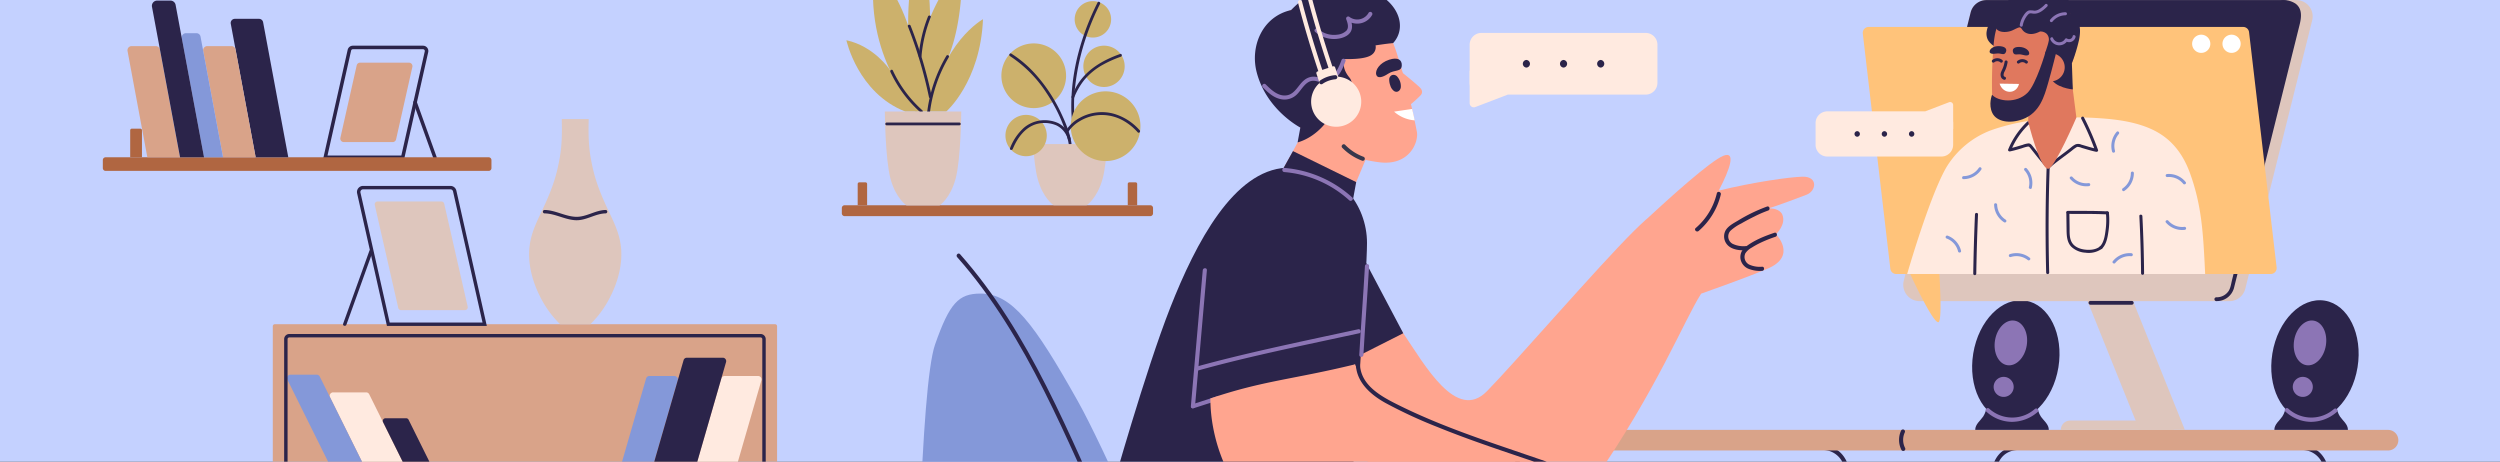 <svg xmlns="http://www.w3.org/2000/svg" xmlns:xlink="http://www.w3.org/1999/xlink" width="1240" height="229" viewBox="0 0 1240 229">
  <rect x="0" y="0" width="1240" height="229" fill="#333333" stroke="none"/>
  <defs>
    <clipPath id="clip-path">
      <rect id="Rectángulo_41345" data-name="Rectángulo 41345" width="1240" height="229" transform="translate(180 4247)" fill="#fff7da"/>
    </clipPath>
    <clipPath id="clip-path-2">
      <rect id="Rectángulo_41347" data-name="Rectángulo 41347" width="1240" height="229" transform="translate(180 2732)" fill="#fff7da"/>
    </clipPath>
    <clipPath id="clip-path-3">
      <rect id="Rectángulo_41346" data-name="Rectángulo 41346" width="1138.502" height="289.928" fill="none"/>
    </clipPath>
  </defs>
  <g id="Grupo_166708" data-name="Grupo 166708" transform="translate(-608 -8761)">
    <g id="Enmascarar_grupo_169" data-name="Enmascarar grupo 169" transform="translate(428 4514)" clip-path="url(#clip-path)">
      <g id="Grupo_166292" data-name="Grupo 166292" transform="translate(348 4193)">
        <g id="BACKGROUND" transform="translate(-170 38.046)">
          <g id="Grupo_166291" data-name="Grupo 166291" transform="translate(0 0)">
            <rect id="Rectángulo_41344" data-name="Rectángulo 41344" width="1246" height="261" transform="translate(0 -0.046)" fill="#c4d1ff"/>
          </g>
        </g>
      </g>
    </g>
    <g id="Enmascarar_grupo_170" data-name="Enmascarar grupo 170" transform="translate(428 6029)" clip-path="url(#clip-path-2)">
      <g id="Grupo_166294" data-name="Grupo 166294" transform="translate(231 2699)">
        <g id="Grupo_166293" data-name="Grupo 166293" clip-path="url(#clip-path-3)">
          <path id="Trazado_154650" data-name="Trazado 154650" d="M334.433,289.928V194.814a1,1,0,0,0-1-1H85.306a1,1,0,0,0-1,1v95.114Z" fill="#d9a389"/>
          <path id="Trazado_154651" data-name="Trazado 154651" d="M265.428,289.928l19.727-68.256a1.7,1.7,0,0,0-1.635-2.174H271.1a1.7,1.7,0,0,0-1.635,1.229l-20,69.2Z" fill="#8498d9"/>
          <path id="Trazado_154652" data-name="Trazado 154652" d="M142.415,289.928h20.171L132.132,228.56a1.7,1.7,0,0,0-1.524-.946H114.237a1.7,1.7,0,0,0-1.525,2.459Z" fill="#ffeae0"/>
          <path id="Trazado_154653" data-name="Trazado 154653" d="M125.583,289.928h16.832l-34.806-70.139a1.7,1.7,0,0,0-1.525-.946H93.052a1.7,1.7,0,0,0-1.524,2.459Z" fill="#8498d9"/>
          <path id="Trazado_154654" data-name="Trazado 154654" d="M162.588,289.928h13.255L151.662,241.2a1.341,1.341,0,0,0-1.2-.744H140.2a1.34,1.34,0,0,0-1.2,1.936Z" fill="#2b244a"/>
          <path id="Trazado_154655" data-name="Trazado 154655" d="M306.928,289.928l19.727-68.256a1.7,1.7,0,0,0-1.635-2.174H308.412a1.7,1.7,0,0,0-1.635,1.229l-20,69.2Z" fill="#ffeae0"/>
          <path id="Trazado_154656" data-name="Trazado 154656" d="M286.776,289.928l22.35-77.332a1.7,1.7,0,0,0-1.635-2.174h-17.8a1.7,1.7,0,0,0-1.635,1.229l-22.624,78.277Z" fill="#2b244a"/>
          <path id="Trazado_154657" data-name="Trazado 154657" d="M91.639,289.928V201.214a.852.852,0,0,1,.851-.851H326.249a.852.852,0,0,1,.851.851v88.714h1.7V201.214a2.555,2.555,0,0,0-2.552-2.552H92.49a2.555,2.555,0,0,0-2.553,2.552v88.714Z" fill="#2b244a"/>
          <path id="Trazado_154658" data-name="Trazado 154658" d="M241.829,193.8a50.855,50.855,0,0,0,10.217-14.314c3.372-6.795,5.938-15.6,4.918-24.27-.762-6.478-3.383-11.828-5.837-16.995-3.145-6.62-6.195-13.528-8.012-21.421S240.677,103.2,241,92.064H227.625c.322,11.134-.3,16.842-2.116,24.735s-4.867,14.8-8.012,21.421c-2.454,5.167-5.075,10.517-5.837,16.995-1.02,8.669,1.546,17.475,4.918,24.27A50.855,50.855,0,0,0,226.795,193.8Z" fill="#dec6bd"/>
          <path id="Trazado_154659" data-name="Trazado 154659" d="M219.054,138.842c5.372.075,10.162,3.174,15.523,3.391,5.222.212,9.685-3.305,14.848-3.391a.852.852,0,0,0,0-1.7c-5.172.087-9.666,3.6-14.848,3.392-5.349-.217-10.13-3.317-15.523-3.392a.852.852,0,0,0,0,1.7" fill="#2b244a"/>
          <path id="Trazado_154660" data-name="Trazado 154660" d="M190.463,194.665H140.928l-14.8-65.762a3.028,3.028,0,0,1,2.955-3.694h43.325a3.013,3.013,0,0,1,2.955,2.365Zm-48.174-1.7h46.046l-14.628-65.016a1.321,1.321,0,0,0-1.295-1.036H129.087a1.327,1.327,0,0,0-1.3,1.618Z" fill="#2b244a"/>
          <path id="Trazado_154661" data-name="Trazado 154661" d="M179.578,186.826H147.916a1.422,1.422,0,0,1-1.387-1.107l-11.642-51.044a1.424,1.424,0,0,1,1.388-1.74h31.661a1.425,1.425,0,0,1,1.388,1.107l11.642,51.044a1.424,1.424,0,0,1-1.388,1.74" fill="#dec6bd"/>
          <path id="Trazado_154662" data-name="Trazado 154662" d="M120.823,194.04q6.522-18.114,13.046-36.227c.371-1.032-1.272-1.477-1.641-.452q-6.523,18.113-13.046,36.227c-.372,1.032,1.272,1.476,1.641.452" fill="#2b244a"/>
          <path id="Trazado_154663" data-name="Trazado 154663" d="M149.467,111.882h-40.21l12.187-54.165a2.611,2.611,0,0,1,2.562-2.05h34.827a2.626,2.626,0,0,1,2.561,3.2Zm-38.022-1.751h36.622l11.62-51.645a.875.875,0,0,0-.854-1.068H124.006a.871.871,0,0,0-.854.683Z" fill="#2b244a"/>
          <path id="Trazado_154664" data-name="Trazado 154664" d="M119.542,103.48h24.209a1.75,1.75,0,0,0,1.708-1.366l8.08-35.909a1.751,1.751,0,0,0-1.708-2.135H127.622a1.752,1.752,0,0,0-1.709,1.366l-8.079,35.909a1.751,1.751,0,0,0,1.708,2.135" fill="#d9a389"/>
          <path id="Trazado_154665" data-name="Trazado 154665" d="M165.549,110.774q-4.9-13.619-9.809-27.238c-.379-1.052-2.071-.6-1.688.465q4.905,13.619,9.809,27.238c.379,1.052,2.071.6,1.688-.465" fill="#2b244a"/>
          <path id="Trazado_154666" data-name="Trazado 154666" d="M191.372,117.763H1.389A1.389,1.389,0,0,1,0,116.374V112.4a1.389,1.389,0,0,1,1.389-1.389H191.372a1.389,1.389,0,0,1,1.389,1.389v3.978a1.389,1.389,0,0,1-1.389,1.389" fill="#b06641"/>
          <path id="Trazado_154667" data-name="Trazado 154667" d="M91.992,111.007H75.806L63.458,44.782a2.065,2.065,0,0,1,2.03-2.443H77.474A2.064,2.064,0,0,1,79.5,44.025Z" fill="#2b244a"/>
          <path id="Trazado_154668" data-name="Trazado 154668" d="M75.807,111.007H59.621L49.8,58.31a2.064,2.064,0,0,1,2.029-2.443H63.811a2.064,2.064,0,0,1,2.029,1.686Z" fill="#d9a389"/>
          <path id="Trazado_154669" data-name="Trazado 154669" d="M38.271,111.007H22.084L12.26,58.31a2.064,2.064,0,0,1,2.028-2.443H26.274A2.063,2.063,0,0,1,28.3,57.553Z" fill="#d9a389"/>
          <path id="Trazado_154670" data-name="Trazado 154670" d="M59.621,111.007H50.2l-11.02-59.1a2.064,2.064,0,0,1,2.03-2.442h5.221a2.065,2.065,0,0,1,2.03,1.685Z" fill="#8498d9"/>
          <path id="Trazado_154671" data-name="Trazado 154671" d="M50.2,111.007H38.3L24.385,36.379a2.607,2.607,0,0,1,2.563-3.085h6.593A2.607,2.607,0,0,1,36.1,35.423Z" fill="#2b244a"/>
          <path id="Trazado_154672" data-name="Trazado 154672" d="M19.412,111.007H13.577V97.627a.809.809,0,0,1,.808-.809H18.6a.809.809,0,0,1,.809.809Z" fill="#b06641"/>
          <path id="Trazado_154673" data-name="Trazado 154673" d="M519.516,140.208H367.936a1.389,1.389,0,0,1-1.389-1.389v-2.632a1.389,1.389,0,0,1,1.389-1.389h151.58a1.389,1.389,0,0,1,1.389,1.389v2.632a1.389,1.389,0,0,1-1.389,1.389" fill="#b06641"/>
          <path id="Trazado_154674" data-name="Trazado 154674" d="M418.345,88.316S435.237,73.7,436.569,42.523c0,0-21.184,11.682-25.857,45.793Z" fill="#ccb16c"/>
          <path id="Trazado_154675" data-name="Trazado 154675" d="M404.2,88.316s-27.6-26.4-21.3-72.428c0,0,26.046,28.27,21.3,72.428" fill="#ccb16c"/>
          <path id="Trazado_154676" data-name="Trazado 154676" d="M405.572,88.316h-2.578l-3.529-42.9C399.055,22.924,405.572,0,405.572,0s10.981,46.962,0,88.316" fill="#ccb16c"/>
          <path id="Trazado_154677" data-name="Trazado 154677" d="M419.164,61.842c8.243-19.708,6.89-45.565,6.89-45.565a91.434,91.434,0,0,0-15.6,25.224l-4.881,46.815h5.14Z" fill="#ccb16c"/>
          <path id="Trazado_154678" data-name="Trazado 154678" d="M403.859,88.316,390.222,67.437s-7.7-11.519-21.409-14.478c0,0,5.619,26.128,29.178,35.357Z" fill="#ccb16c"/>
          <path id="Trazado_154679" data-name="Trazado 154679" d="M410.293,88.445a70.642,70.642,0,0,1,9.312-27.04.7.7,0,0,0-1.211-.707,72.342,72.342,0,0,0-9.5,27.747c-.113.893,1.289.884,1.4,0" fill="#2b244a"/>
          <path id="Trazado_154680" data-name="Trazado 154680" d="M406.083,60.744a67.587,67.587,0,0,1,4.569-19.2c.334-.838-1.021-1.2-1.352-.372a68.821,68.821,0,0,0-4.619,19.571c-.078.9,1.325.894,1.4,0" fill="#2b244a"/>
          <path id="Trazado_154681" data-name="Trazado 154681" d="M399.315,46.114a216.7,216.7,0,0,1,10.439,35.029c.184.883,1.535.509,1.352-.373a216.7,216.7,0,0,0-10.439-35.029c-.326-.83-1.682-.468-1.352.373" fill="#2b244a"/>
          <path id="Trazado_154682" data-name="Trazado 154682" d="M390.629,68.658A61.932,61.932,0,0,0,405.495,88.7c.671.6,1.666-.388.992-.991A60.934,60.934,0,0,1,391.839,67.95c-.379-.817-1.588-.106-1.21.708" fill="#2b244a"/>
          <path id="Trazado_154683" data-name="Trazado 154683" d="M415.038,134.888s5.3-3.427,7.944-13.24,2.8-33.332,2.8-33.332h-37.9s.156,23.52,2.8,33.332,7.943,13.24,7.943,13.24Z" fill="#dec6bd"/>
          <path id="Trazado_154684" data-name="Trazado 154684" d="M388.82,95.17H424.8a.7.7,0,0,0,0-1.4H388.82a.7.7,0,0,0,0,1.4" fill="#2b244a"/>
          <path id="Trazado_154685" data-name="Trazado 154685" d="M506.51,68.482a10.249,10.249,0,1,1-7.34-12.5,10.25,10.25,0,0,1,7.34,12.5" fill="#ccb16c"/>
          <path id="Trazado_154686" data-name="Trazado 154686" d="M482.045,42.32a9.038,9.038,0,1,0,9.309-8.758,9.038,9.038,0,0,0-9.309,8.758" fill="#ccb16c"/>
          <path id="Trazado_154687" data-name="Trazado 154687" d="M477.779,70.577a16.044,16.044,0,1,1-16.043-16.043,16.043,16.043,0,0,1,16.043,16.043" fill="#ccb16c"/>
          <path id="Trazado_154688" data-name="Trazado 154688" d="M449.941,60.814a62.219,62.219,0,0,1,18.02,18.137,80.878,80.878,0,0,1,9.321,18.63,37.252,37.252,0,0,1,1.826,6.976c.121.89,1.472.511,1.351-.373-.7-5.139-2.862-10.218-5.046-14.874a78.916,78.916,0,0,0-13.354-20.119,57.952,57.952,0,0,0-11.41-9.587c-.764-.485-1.468.727-.708,1.21" fill="#2b244a"/>
          <path id="Trazado_154689" data-name="Trazado 154689" d="M498.148,104.462c-.406,6.266-1.079,12.911-2.215,17.088-2.649,9.813-7.948,13.248-7.948,13.248h-16.4s-5.3-3.435-7.948-13.248c-1.136-4.177-1.808-10.822-2.215-17.088Z" fill="#dec6bd"/>
          <path id="Trazado_154690" data-name="Trazado 154690" d="M468.2,100.233a10.25,10.25,0,1,1-10.249-10.249A10.249,10.249,0,0,1,468.2,100.233" fill="#ccb16c"/>
          <path id="Trazado_154691" data-name="Trazado 154691" d="M451.32,106.909c2.26-5.417,6.017-10.805,11.966-12.423a15.025,15.025,0,0,1,9.7.718,10.772,10.772,0,0,1,5.673,6.884.7.7,0,0,0,1.352-.373,12.27,12.27,0,0,0-5.878-7.514,15.01,15.01,0,0,0-4.156-1.334,15.907,15.907,0,0,0-13.15,3.53,26.167,26.167,0,0,0-6.858,10.139c-.347.832,1.009,1.195,1.352.373" fill="#2b244a"/>
          <path id="Trazado_154692" data-name="Trazado 154692" d="M493.411,34.225c-7.894,15.692-12.994,33.347-13.056,51.005a63.935,63.935,0,0,0,.661,9.756c.134.889,1.485.511,1.352-.373a74.139,74.139,0,0,1-.066-18.885A115.45,115.45,0,0,1,487.969,50.7a126.113,126.113,0,0,1,6.652-15.771c.4-.8-.8-1.515-1.21-.708" fill="#2b244a"/>
          <path id="Trazado_154693" data-name="Trazado 154693" d="M481.849,81.275a33.894,33.894,0,0,1,4.923-8.572,32.687,32.687,0,0,1,9.494-7.726,56.944,56.944,0,0,1,8.685-3.847c.843-.3.48-1.655-.373-1.352-8.643,3.075-16.814,7.782-21.551,15.9A42.663,42.663,0,0,0,480.5,80.9c-.344.833,1.011,1.2,1.352.373" fill="#2b244a"/>
          <path id="Trazado_154694" data-name="Trazado 154694" d="M514.069,91.1a17.289,17.289,0,1,1-21.192-12.195A17.289,17.289,0,0,1,514.069,91.1" fill="#ccb16c"/>
          <path id="Trazado_154695" data-name="Trazado 154695" d="M479.117,98.1a16.759,16.759,0,0,1,5.454-5.014,20.936,20.936,0,0,1,7.651-2.8A21.756,21.756,0,0,1,506.93,93.3a27.874,27.874,0,0,1,6.364,5.319c.6.673,1.593-.321.992-.991A27.05,27.05,0,0,0,501.02,89.3,22.56,22.56,0,0,0,484.5,91.5a18.585,18.585,0,0,0-6.591,5.9c-.475.771.737,1.476,1.21.708" fill="#2b244a"/>
          <path id="Trazado_154696" data-name="Trazado 154696" d="M379.087,134.8h-4.673V124.245a.809.809,0,0,1,.809-.809h3.055a.809.809,0,0,1,.809.809Z" fill="#b06641"/>
          <path id="Trazado_154697" data-name="Trazado 154697" d="M513.037,134.8h-4.673V124.245a.809.809,0,0,1,.809-.809h3.055a.809.809,0,0,1,.809.809Z" fill="#b06641"/>
          <path id="Trazado_154698" data-name="Trazado 154698" d="M852.959,256.186a10.963,10.963,0,0,1,10.267,6.875c1.3,2.99,1.564,6.271,2.009,9.465q.742,5.328,1.485,10.655.471,3.375.941,6.747h2.057q-.272-1.941-.542-3.883l-1.545-11.081a74.259,74.259,0,0,0-1.658-10.3c-1.163-4.043-3.609-7.756-7.579-9.461a14.238,14.238,0,0,0-5.435-1.073,1.028,1.028,0,0,0,0,2.054" fill="#2b244a"/>
          <path id="Trazado_154699" data-name="Trazado 154699" d="M697.79,289.928q1.214-8.7,2.426-17.4c.737-5.288,1.291-11.562,6.275-14.717a11.36,11.36,0,0,1,6-1.623,1.028,1.028,0,0,0,0-2.054,12.809,12.809,0,0,0-10.041,4.586c-3.673,4.551-3.859,10.7-4.631,16.245q-1.044,7.483-2.086,14.965Z" fill="#2b244a"/>
          <path id="Trazado_154700" data-name="Trazado 154700" d="M1090.7,256.186a10.964,10.964,0,0,1,10.267,6.875c1.3,2.99,1.563,6.271,2.008,9.465q.744,5.328,1.487,10.655.468,3.375.939,6.747h2.056q-.27-1.941-.541-3.883-.773-5.541-1.544-11.081c-.476-3.413-.7-6.98-1.659-10.3-1.163-4.043-3.609-7.756-7.579-9.461a14.233,14.233,0,0,0-5.434-1.073,1.028,1.028,0,0,0,0,2.054" fill="#2b244a"/>
          <path id="Trazado_154701" data-name="Trazado 154701" d="M935.533,289.928q1.213-8.7,2.426-17.4c.737-5.288,1.291-11.562,6.275-14.717a11.36,11.36,0,0,1,6-1.623,1.028,1.028,0,0,0,0-2.054,12.809,12.809,0,0,0-10.041,4.586c-3.674,4.551-3.859,10.7-4.631,16.245q-1.044,7.483-2.086,14.965Z" fill="#2b244a"/>
          <path id="Trazado_154702" data-name="Trazado 154702" d="M1133.4,256.441H679.032a5.106,5.106,0,1,1,0-10.211H1133.4a5.106,5.106,0,1,1,0,10.211" fill="#d9a389"/>
          <path id="Trazado_154703" data-name="Trazado 154703" d="M891.977,246.505a10.932,10.932,0,0,0,.149,9.663,1.027,1.027,0,1,0,1.773-1.037,8.741,8.741,0,0,1-.149-7.59,1.055,1.055,0,0,0-.368-1.4,1.035,1.035,0,0,0-1.405.368" fill="#2b244a"/>
          <path id="Trazado_154704" data-name="Trazado 154704" d="M1109.619,239.582c-1.961-2.911-2.472-8.691-2.472-8.691l-11.821,2.017-11.822-2.017s-.51,5.78-2.471,8.691c-1.388,2.059-3.96,3.842-3.96,6.648h36.505c0-2.806-2.572-4.589-3.959-6.648" fill="#2b244a"/>
          <path id="Trazado_154705" data-name="Trazado 154705" d="M1118.332,215.232c-2.681,16.38-14.309,28.112-25.973,26.2s-18.945-16.735-16.264-33.115,14.309-28.112,25.972-26.2,18.946,16.735,16.265,33.115" fill="#2b244a"/>
          <path id="Trazado_154706" data-name="Trazado 154706" d="M1102.624,204.37c-1,6.1-5.331,10.473-9.676,9.762s-7.058-6.235-6.059-12.337,5.33-10.473,9.676-9.762,7.058,6.235,6.059,12.337" fill="#8c75b5"/>
          <path id="Trazado_154707" data-name="Trazado 154707" d="M1096.091,225.7a4.97,4.97,0,1,1-4.1-5.708,4.971,4.971,0,0,1,4.1,5.708" fill="#8c75b5"/>
          <path id="Trazado_154708" data-name="Trazado 154708" d="M1082.549,237.139a19.053,19.053,0,0,0,12.633,5.106,19.673,19.673,0,0,0,12.907-4.919c1.005-.86-.453-2.307-1.453-1.453a16.977,16.977,0,0,1-22.636-.186c-.975-.887-2.432.561-1.451,1.452" fill="#8c75b5"/>
          <path id="Trazado_154709" data-name="Trazado 154709" d="M961.252,239.582c-1.962-2.911-2.473-8.691-2.473-8.691l-11.821,2.017-11.822-2.017s-.509,5.78-2.471,8.691c-1.388,2.059-3.959,3.842-3.959,6.648h36.505c0-2.806-2.573-4.589-3.959-6.648" fill="#2b244a"/>
          <path id="Trazado_154710" data-name="Trazado 154710" d="M969.965,215.232c-2.681,16.38-14.309,28.112-25.973,26.2S925.047,224.7,927.728,208.32s14.309-28.112,25.972-26.2,18.946,16.735,16.265,33.115" fill="#2b244a"/>
          <path id="Trazado_154711" data-name="Trazado 154711" d="M954.257,204.37c-1,6.1-5.331,10.473-9.676,9.762s-7.058-6.235-6.059-12.337,5.33-10.473,9.676-9.762,7.058,6.235,6.059,12.337" fill="#8c75b5"/>
          <path id="Trazado_154712" data-name="Trazado 154712" d="M947.724,225.7a4.97,4.97,0,1,1-4.1-5.708,4.971,4.971,0,0,1,4.1,5.708" fill="#8c75b5"/>
          <path id="Trazado_154713" data-name="Trazado 154713" d="M934.182,237.139a19.053,19.053,0,0,0,12.633,5.106,19.67,19.67,0,0,0,12.906-4.919c1.006-.86-.452-2.307-1.452-1.453a16.977,16.977,0,0,1-22.636-.186c-.976-.887-2.432.561-1.451,1.452" fill="#8c75b5"/>
          <path id="Trazado_154714" data-name="Trazado 154714" d="M1087.98,33.046H934.3a8.1,8.1,0,0,0-7.862,6.142L893.257,172.3a8.1,8.1,0,0,0,7.862,10.061H1054.8a8.1,8.1,0,0,0,7.861-6.142l33.18-133.108a8.1,8.1,0,0,0-7.862-10.061" fill="#dec6bd"/>
          <path id="Trazado_154715" data-name="Trazado 154715" d="M1088.7,43.276l-28.85,117.564H896.129L926.441,39.195a8.079,8.079,0,0,1,7.857-6.149h146.4a8.251,8.251,0,0,1,8.01,10.23" fill="#2b244a"/>
          <path id="Trazado_154716" data-name="Trazado 154716" d="M1048.307,182.349a8.83,8.83,0,0,0,8.729-6.432c.139-.518.26-1.041.389-1.561q1.125-4.515,2.251-9.029,4.294-17.232,8.59-34.464,5.309-21.293,10.615-42.585,4.263-17.1,8.525-34.2l2.193-8.8c.912-3.655,1.436-7.884-1.991-10.456a10.777,10.777,0,0,0-6.442-1.768.95.95,0,0,0,0,1.9c2.163.024,4.668.381,6.135,2.162a6.494,6.494,0,0,1,1.047,5.161c-.1.664-.285,1.319-.447,1.971l-1.917,7.692q-3.981,15.968-7.961,31.936l-10.314,41.378q-4.437,17.8-8.873,35.6l-2.721,10.915c-.43,1.724-.7,3.85-1.61,5.4a7.1,7.1,0,0,1-6.2,3.283.95.95,0,0,0,0,1.9" fill="#2b244a"/>
          <path id="Trazado_154717" data-name="Trazado 154717" d="M1001.539,168.843H978.97l31.159,77.387H1032.7Z" fill="#dec6bd"/>
          <path id="Trazado_154718" data-name="Trazado 154718" d="M985.88,184.15h20.457a.95.95,0,0,0,0-1.9H985.88a.95.95,0,0,0,0,1.9" fill="#2b244a"/>
          <path id="Trazado_154719" data-name="Trazado 154719" d="M1027.162,241.6H975.8a4.631,4.631,0,0,0-4.631,4.631h55.992Z" fill="#dec6bd"/>
          <path id="Trazado_154720" data-name="Trazado 154720" d="M557.623,289.928c-17.98-4.945-33.454-9.111-35.079-9.4a15.325,15.325,0,0,0-2.99,3.917c-.9,1.759-1.767,3.6-2.614,5.481Z" fill="#ccb16c"/>
          <path id="Trazado_154721" data-name="Trazado 154721" d="M608.911,153.746l-33.822-17.962,28.4-51.95,27.733,16.7Z" fill="#ffa58f"/>
          <path id="Trazado_154722" data-name="Trazado 154722" d="M590.318,107.949l31.347,15.377-1.839,10.085-34.58-16.4Z" fill="#2b244a"/>
          <path id="Trazado_154723" data-name="Trazado 154723" d="M796.8,268.156c10.175,2.067,49.451,8.581,49.768,13.63s-4.018,9.612-31.171,6.646-18.6-20.276-18.6-20.276" fill="#ffa58f"/>
          <path id="Trazado_154724" data-name="Trazado 154724" d="M825.844,289.928c-10.225-10.166-22.15-20.359-29.041-21.772-13.348-2.738-39.247,8.671-39.247,8.671l-8.448,13.1Z" fill="#ffa58f"/>
          <path id="Trazado_154725" data-name="Trazado 154725" d="M803.216,289.928h3.12l-1.738-1.513c-.992-.864-2.451.582-1.452,1.452l.07.061" fill="#2b244a"/>
          <path id="Trazado_154726" data-name="Trazado 154726" d="M812.945,278.361q5.758,5.538,11.518,11.077c.952.916,2.406-.534,1.452-1.452L814.4,276.909c-.953-.916-2.407.534-1.452,1.452" fill="#2b244a"/>
          <path id="Trazado_154727" data-name="Trazado 154727" d="M626.809,261.539c9.533,4.528,30.244,20.9,52.793,28.389h39.266c7.214-3.285,14.03-8.907,20.092-17.665,32.26-46.6,45.362-80.473,53.81-93.608,6.163-2.3,19.317-6.71,32.784-12.324,15.188-6.333,4.307-17.162,4.307-17.162s5.277-4.787,3.138-9.792c-.64-1.5-2.945-3.342-7.274-2.938,3.366-.742,18.759-6.651,19.282-6.846,4.906-1.825,5.875-9.127-1.952-8.956-6.2.136-24.122,2.636-41.569,6.909,5.767-11.016,8.589-19.75,2.317-17.291-6.395,2.508-27.194,21.324-37.864,31.211-.206.169-.432.336-.624.506-1.575,1.4-3.525,3.258-5.739,5.447l-.087.083h0c-17.706,17.525-59.65,66.016-73.013,79.581-15.06,15.288-30.69-12.938-41.46-28.8-6.828-10.054-22.088-31.443-22.088-31.443s-14.375,86.024,3.879,94.7" fill="#ffa58f"/>
          <path id="Trazado_154728" data-name="Trazado 154728" d="M622.929,209.456l22.088-11.169-18.7-35.38Z" fill="#2b244a"/>
          <path id="Trazado_154729" data-name="Trazado 154729" d="M618.349,289.928c2.661-36.8,8.688-121.763,8.688-136.433,0-18.825-14.033-38.676-40.046-37.307s-44.77,36.965-57.5,69.293C517.09,216.97,500.4,276.37,500.4,276.37s7.051,6.149,30.457,13.558Z" fill="#2b244a"/>
          <path id="Trazado_154730" data-name="Trazado 154730" d="M540.969,235.505l12.774-4.121c1.252-.4.717-2.387-.546-1.98l-12.774,4.121c-1.253.4-.717,2.387.546,1.98" fill="#8c75b5"/>
          <path id="Trazado_154731" data-name="Trazado 154731" d="M583.169,289.928H749.427c4.07-6.248,7.383-11.477,8.129-13.1-11.826-3.548-84.862-28.219-105.736-36.866a119.46,119.46,0,0,1-13.991-6.372,36.373,36.373,0,0,1-10.5-9.05,44.965,44.965,0,0,1-6.247-10.964,2.726,2.726,0,0,1-.547.27c-30.525,7.42-44.749,7.86-71.19,16.789,0,19.96,8.262,37.885,13.721,43.793a80.069,80.069,0,0,0,20.1,15.5" fill="#ffa58f"/>
          <path id="Trazado_154732" data-name="Trazado 154732" d="M791.524,147.56a34.38,34.38,0,0,0,11-18.106c.3-1.286-1.677-1.834-1.98-.546a32.517,32.517,0,0,1-10.473,17.2c-1,.862.454,2.309,1.452,1.452" fill="#2b244a"/>
          <path id="Trazado_154733" data-name="Trazado 154733" d="M621.524,214.145c.537,8.754,7.526,14.751,14.682,18.73a235.605,235.605,0,0,0,25.766,11.93c16.882,6.869,34.235,12.487,51.472,18.38,8.432,2.883,16.859,5.783,25.3,8.642,1.255.425,1.793-1.558.546-1.981q-22.168-7.508-44.306-15.107c-17.8-6.082-35.552-12.474-52.412-20.869-8.1-4.034-18.364-9.462-18.993-19.725-.081-1.313-2.135-1.322-2.054,0" fill="#2b244a"/>
          <path id="Trazado_154734" data-name="Trazado 154734" d="M545.566,167.015q-2.274,26.345-4.61,52.682-.646,7.408-1.287,14.818c-.114,1.317,1.94,1.309,2.053,0q2.276-26.343,4.61-52.682.648-7.408,1.288-14.818c.113-1.317-1.941-1.309-2.054,0" fill="#8c75b5"/>
          <path id="Trazado_154735" data-name="Trazado 154735" d="M542.957,216.85c20.788-5.8,41.923-10.315,63.013-14.849q8.618-1.853,17.233-3.705c1.291-.28.744-2.26-.546-1.981-21.095,4.567-42.239,8.937-63.2,14.1-5.7,1.406-11.389,2.875-17.047,4.452a1.028,1.028,0,0,0,.546,1.98" fill="#8c75b5"/>
          <path id="Trazado_154736" data-name="Trazado 154736" d="M597.822,99.356a75.624,75.624,0,0,0,35,14.092c15.172,2.052,19.787-9.772,18.981-14.918a330.836,330.836,0,0,0-10.078-39.383c-5.116-15.545-11.09-22.611-30.767-24s-36.583,5.7-35.845,26.118,17.006,33.85,22.71,38.093" fill="#ffa58f"/>
          <path id="Trazado_154737" data-name="Trazado 154737" d="M644.087,68.666s5.946,4.7,8.98,7.545c1.731,1.625,1.453,3.062.568,4.042a60.217,60.217,0,0,1-5.04,4.6l-7.589-4.958Z" fill="#ffa58f"/>
          <path id="Trazado_154738" data-name="Trazado 154738" d="M641.821,70.766a2.513,2.513,0,0,0-2.349-.528,2.375,2.375,0,0,0-1.428,2.235,8.227,8.227,0,0,0,.527,2.892,5.247,5.247,0,0,0,1.908,2.817c1.654,1,3.138-.293,3.33-1.932a7.279,7.279,0,0,0-1.988-5.484" fill="#2b244a"/>
          <path id="Trazado_154739" data-name="Trazado 154739" d="M644.288,65.314c-.052,3.562-3.47,2.061-6.743,4.241-3.009,2-5.334,2.4-5.913.542-.7-2.249,1.652-5.925,6.362-7.463,4.411-1.439,6.332.082,6.294,2.68" fill="#2b244a"/>
          <path id="Trazado_154740" data-name="Trazado 154740" d="M829.1,148.455c-4.958,1.684-10.1,3.716-14.256,6.975a6.215,6.215,0,0,0-2.513,6.229,6.475,6.475,0,0,0,3.856,4.631,15.457,15.457,0,0,0,6.8,1.058c1.312-.084,1.322-2.138,0-2.053a12.784,12.784,0,0,1-6.381-1.058,4.229,4.229,0,0,1-1.881-5.647,8.946,8.946,0,0,1,3.162-2.785,40.072,40.072,0,0,1,3.6-2.038,63.587,63.587,0,0,1,8.163-3.332c1.244-.423.71-2.407-.546-1.98" fill="#2b244a"/>
          <path id="Trazado_154741" data-name="Trazado 154741" d="M825.452,135.448a80.419,80.419,0,0,0-14.537,7.042c-2.158,1.274-4.794,2.636-6.068,4.886a6.276,6.276,0,0,0,1.655,7.763c2.17,1.766,5.706,2.152,8.4,1.983,1.312-.081,1.322-2.136,0-2.053a12.427,12.427,0,0,1-6.6-1.175,4.162,4.162,0,0,1-.964-6.456,22.848,22.848,0,0,1,5.314-3.586q3.261-1.884,6.652-3.533a58.255,58.255,0,0,1,6.69-2.891c1.243-.425.709-2.41-.546-1.98" fill="#2b244a"/>
          <path id="Trazado_154742" data-name="Trazado 154742" d="M632.257,29.907c-.244-3.343-2.414-7.36-11.153-8.072C605.7,20.58,589.387,38,589.387,38c-14.3,3.194-20.337,17.958-17.113,30.662,4.791,18.885,21.7,27.607,21.7,27.607l-1.364,7.382c9.835-2.835,17.03-12.252,17.77-17.5s6.417-5.733,6.417-5.733,4.771-5.029,1.495-8.985c-2.677-3.233-3.393-6.477-2.36-9.147,4.406.1,11.048-.133,13.586-2.23a4.573,4.573,0,0,0,1.759-4.554c5.991-.89,6.412-.88,8.725-1.137,6.772-7.516,2.9-18.8-7.745-24.457" fill="#2b244a"/>
          <path id="Trazado_154743" data-name="Trazado 154743" d="M624.934,87.033A10.453,10.453,0,1,1,614.482,76.58a10.453,10.453,0,0,1,10.452,10.453" fill="#ffa58f"/>
          <path id="Trazado_154744" data-name="Trazado 154744" d="M649.412,87.033c-4.251.637-8.358,1.232-8.933,1.355A17.338,17.338,0,0,0,650.671,92.7c-.3-1.667-.761-3.572-1.259-5.664" fill="#fff"/>
          <path id="Trazado_154745" data-name="Trazado 154745" d="M614.761,106.3a26.832,26.832,0,0,0,9.9,6.415,1.036,1.036,0,0,0,1.263-.718,1.05,1.05,0,0,0-.717-1.263,24.5,24.5,0,0,1-8.995-5.886c-.923-.949-2.375.5-1.452,1.452" fill="#37374c"/>
          <path id="Trazado_154746" data-name="Trazado 154746" d="M611.316,89.919a5.191,5.191,0,0,1,4.158-7.456,1.055,1.055,0,0,0,1.027-1.027,1.035,1.035,0,0,0-1.027-1.027,7.232,7.232,0,0,0-5.931,10.546,1.037,1.037,0,0,0,1.4.369,1.048,1.048,0,0,0,.368-1.4" fill="#37374c"/>
          <path id="Trazado_154747" data-name="Trazado 154747" d="M626.01,164.961c-.825,14.7-1.982,29.379-2.807,44.079-.074,1.321,1.98,1.316,2.054,0,.825-14.7,1.982-29.379,2.807-44.079.074-1.32-1.98-1.316-2.054,0" fill="#8c75b5"/>
          <path id="Trazado_154748" data-name="Trazado 154748" d="M586.015,118.345a54.713,54.713,0,0,1,32.211,14.008c.977.888,2.433-.56,1.453-1.452a56.994,56.994,0,0,0-33.664-14.61c-1.319-.092-1.313,1.962,0,2.054" fill="#8c75b5"/>
          <path id="Trazado_154749" data-name="Trazado 154749" d="M575.332,76.31c2.415,2.407,5.008,4.873,8.407,5.746a8.779,8.779,0,0,0,8.749-2.454c2.23-2.278,4.182-6.464,7.837-6.541,1.851-.039,3.558.968,5.426.952a8.723,8.723,0,0,0,4.445-1.354c3.352-2.075,4.85-5.741,6.16-9.282.46-1.242-1.525-1.777-1.98-.546-1.35,3.649-3.117,7.959-7.333,8.963-2.144.511-3.97-.593-6.065-.764a7.261,7.261,0,0,0-5.065,1.714c-2.86,2.236-4.46,6.624-8.279,7.456-4.388.956-8.022-2.525-10.85-5.342a1.027,1.027,0,0,0-1.452,1.452" fill="#8c75b5"/>
          <path id="Trazado_154750" data-name="Trazado 154750" d="M601.309,48.8a14.1,14.1,0,0,0,12.4,3.218c1.951-.445,4.085-1.372,5.167-3.152,1.319-2.171.6-4.736-.2-6.949l-1.508,1.16A8.488,8.488,0,0,0,629.584,40.4a1.028,1.028,0,0,0-1.773-1.037,6.446,6.446,0,0,1-9.6,1.938,1.036,1.036,0,0,0-1.508,1.16c.634,1.758,1.535,4.115.126,5.737a7.392,7.392,0,0,1-4.48,1.993,11.973,11.973,0,0,1-9.584-2.845c-.988-.871-2.446.576-1.452,1.452" fill="#8c75b5"/>
          <path id="Trazado_154751" data-name="Trazado 154751" d="M624.176,83.441a12.429,12.429,0,1,1-12.429-12.429,12.429,12.429,0,0,1,12.429,12.429" fill="#ffeae0"/>
          <path id="Trazado_154752" data-name="Trazado 154752" d="M592.818,34.321q6.578,25.265,15.639,49.786c.454,1.23,2.44.7,1.98-.545Q601.386,59.073,594.8,33.775a1.028,1.028,0,0,0-1.98.546" fill="#ffeae0"/>
          <path id="Trazado_154753" data-name="Trazado 154753" d="M597.278,30.856Q604,56.668,613.26,81.737c.454,1.229,2.44.7,1.98-.546q-9.246-25.02-15.982-50.881a1.028,1.028,0,0,0-1.98.546" fill="#ffeae0"/>
          <path id="Trazado_154754" data-name="Trazado 154754" d="M616.108,81.2l-9.287,3.069L601.943,69.5a.827.827,0,0,1,.526-1.045l7.716-2.55a.828.828,0,0,1,1.045.526Z" fill="#ffeae0"/>
          <path id="Trazado_154755" data-name="Trazado 154755" d="M604.875,74.668a13.5,13.5,0,0,1,3.057-1.593,14.424,14.424,0,0,1,1.73-.5c.274-.06.549-.113.826-.157.256-.04.474-.064.8-.092a1.053,1.053,0,0,0,1.027-1.026,1.035,1.035,0,0,0-1.027-1.027,15.414,15.414,0,0,0-7.449,2.621,1.052,1.052,0,0,0-.369,1.405,1.036,1.036,0,0,0,1.405.368" fill="#2b244a"/>
          <path id="Trazado_154756" data-name="Trazado 154756" d="M511.551,289.928c-11.41-24.805-21.45-46.38-27.931-57.924-21.9-39.019-32.858-53.394-48.26-53.394-10.953,0-15.4,4.792-22.59,25.328-3.591,10.26-6.041,46.209-7.481,85.99Z" fill="#8498d9"/>
          <path id="Trazado_154757" data-name="Trazado 154757" d="M466.891,226.909c5.988,11.883,11.555,23.972,17.036,36.1,4.059,8.976,8.171,17.934,12.207,26.923h2.207c-3.094-6.871-6.228-13.725-9.32-20.6-5.433-12.07-10.883-24.135-16.68-36.035-11.436-23.474-24.314-46.409-40.807-66.744q-3.087-3.807-6.34-7.476c-.878-.991-2.326.466-1.452,1.452,17.585,19.861,31.251,42.767,43.149,66.381" fill="#2b244a"/>
          <path id="Trazado_154758" data-name="Trazado 154758" d="M683.767,79.926h81.51a5.831,5.831,0,0,0,5.814-5.814V55.148a5.831,5.831,0,0,0-5.814-5.814h-81.51a5.832,5.832,0,0,0-5.815,5.814V74.112a5.832,5.832,0,0,0,5.815,5.814" fill="#ffeae0"/>
          <path id="Trazado_154759" data-name="Trazado 154759" d="M677.952,67.986v16.2A2.054,2.054,0,0,0,680.74,86.1l16.134-6.177Z" fill="#ffeae0"/>
          <path id="Trazado_154760" data-name="Trazado 154760" d="M742.951,62.734a1.9,1.9,0,0,1,0,3.791,1.9,1.9,0,0,1,0-3.791" fill="#2b244a"/>
          <path id="Trazado_154761" data-name="Trazado 154761" d="M724.521,62.734a1.9,1.9,0,0,1,0,3.791,1.9,1.9,0,0,1,0-3.791" fill="#2b244a"/>
          <path id="Trazado_154762" data-name="Trazado 154762" d="M706.091,62.734a1.9,1.9,0,0,1,0,3.791,1.9,1.9,0,0,1,0-3.791" fill="#2b244a"/>
          <path id="Trazado_154763" data-name="Trazado 154763" d="M889.524,168.9h6.928s10.989,23.929,13.922,23.929c2.173,0,.539-23.929.539-23.929H1075.29a2.929,2.929,0,0,0,2.91-3.271l-13.665-116.67a2.93,2.93,0,0,0-2.91-2.59H875.859a2.931,2.931,0,0,0-2.911,3.271l13.666,116.671a2.93,2.93,0,0,0,2.91,2.589" fill="#ffc37a"/>
          <path id="Trazado_154764" data-name="Trazado 154764" d="M1015.4,168.9H894.958s11.078-38.607,19.544-53.082A44.172,44.172,0,0,1,936.144,97.76c17.076-6.162,36.98-7.367,54.99-6.072,8.41.6,17.133,1.835,24.857,5.313,9.538,4.3,15.564,11.745,19.242,21.892,5.725,15.8,6.55,29.105,7.523,50Z" fill="#ffeae0"/>
          <path id="Trazado_154765" data-name="Trazado 154765" d="M954.45,93.4a39.549,39.549,0,0,0-9.411,13.776c-.225.578.423,1.026.926.925,2-.4,3.942-.981,5.891-1.565a18.006,18.006,0,0,1,2.9-.829c.7-.082.861.224,1.255.716q.4.5.8,1.009c2.217,2.79,4.384,5.649,6.855,8.222.672.7,1.735-.365,1.064-1.063-2.737-2.851-5.106-6.043-7.573-9.124-.521-.651-1.039-1.323-1.951-1.341a10.545,10.545,0,0,0-2.954.721c-2.217.655-4.419,1.346-6.688,1.8l.925.926a37.8,37.8,0,0,1,9.024-13.112c.691-.681-.374-1.745-1.064-1.064" fill="#2b244a"/>
          <path id="Trazado_154766" data-name="Trazado 154766" d="M981.322,91.976a133.193,133.193,0,0,1,6.848,15.792q.462-.462.925-.925c-2.652-.534-5.21-1.4-7.81-2.128a3.67,3.67,0,0,0-2.906-.063,10.777,10.777,0,0,0-1.947,1.314c-3.935,3.264-8.256,6-12.069,9.429-.722.648.345,1.71,1.064,1.064,3.545-3.185,7.5-5.81,11.234-8.755a17.781,17.781,0,0,1,1.943-1.452,3.271,3.271,0,0,1,.729-.4,5.507,5.507,0,0,1,2.2.5c2.38.691,4.735,1.454,7.167,1.944.506.1,1.149-.347.926-.926a136.419,136.419,0,0,0-7-16.152c-.462-.851-1.761-.092-1.3.76" fill="#2b244a"/>
          <path id="Trazado_154767" data-name="Trazado 154767" d="M965.079,95.82q-1.659,28.23-1.441,56.531.054,7.951.262,15.9a.752.752,0,0,0,1.5,0q-.739-28.269.4-56.549.313-7.944.78-15.882c.057-.967-1.448-.964-1.505,0" fill="#2b244a"/>
          <path id="Trazado_154768" data-name="Trazado 154768" d="M944.815,39.082a12.267,12.267,0,0,0-7.03,3.132,10.84,10.84,0,0,0-3.355,6.131,7.074,7.074,0,0,0,.354,3.965c1.114,2.607,4.1,4.2,6.91,5.6Z" fill="#2b244a"/>
          <path id="Trazado_154769" data-name="Trazado 154769" d="M978.459,46.924c-2.449-13.281-12.822-15.671-24.884-11.81S938.8,44.432,937.823,55.23a226.961,226.961,0,0,0-.668,26.924c.23,3.441,4.791,10.373,13.952,6.765a47.352,47.352,0,0,0,19.542-14.05c2.949-3.6,10.259-14.664,7.81-27.945" fill="#e0785e"/>
          <path id="Trazado_154770" data-name="Trazado 154770" d="M955.161,83.592l-.179,9.789s5.7,23.355,9.932,23.354c3.044,0,13.979-25.409,13.979-25.409l-3.657-28.539Z" fill="#e0785e"/>
          <path id="Trazado_154771" data-name="Trazado 154771" d="M943.9,58.887c-.888,1.927-2.386.285-4.7.681-2.121.365-3.483.021-3.35-1.132.161-1.394,2.33-2.827,5.266-2.527,2.748.281,3.427,1.573,2.779,2.978" fill="#2b244a"/>
          <path id="Trazado_154772" data-name="Trazado 154772" d="M947.46,58.885c.638,2.023,2.331.583,4.571,1.268,2.059.63,3.453.461,3.466-.7.016-1.4-1.954-3.1-4.9-3.171-2.762-.069-3.6,1.127-3.133,2.6" fill="#2b244a"/>
          <path id="Trazado_154773" data-name="Trazado 154773" d="M943.3,63.534a13.631,13.631,0,0,1-.658,2.647c-.3.85-.749,1.636-1.074,2.477a3.424,3.424,0,0,0-.141,2.35,2.319,2.319,0,0,0,1.6,1.558c.941.224,1.343-1.227.4-1.451a.957.957,0,0,1-.648-.941,3.917,3.917,0,0,1,.578-1.856,15.245,15.245,0,0,0,1.393-4.384.778.778,0,0,0-.525-.926.759.759,0,0,0-.926.526" fill="#2b244a"/>
          <path id="Trazado_154774" data-name="Trazado 154774" d="M980.247,52.563c.576-3.005.777-6.262-.619-9.081a7.969,7.969,0,0,0-2.387-2.944c-.58-.422-1.271-.677-1.445-1.436a11.5,11.5,0,0,1,.019-2.147c-.063-2.421-.974-5.284-3.346-6.377a4.969,4.969,0,0,0-4.274.1A10.467,10.467,0,0,0,954.313,31.7c-3.651-2.3-8.362.317-10.887,3.224a46.852,46.852,0,0,0-3.173,5.165c-.044.029-.4.628-.442.668-1.931,1.884-2.151,2.778-1.161,5.538,1.032,2.875,4.813,2.868,7.256,2.214,1.534-.412,2.8-1.32,4.278-1.827,1.119-.384,1.379.415,1.945,1.164a4.763,4.763,0,0,0,1.291,1.184c2.374,1.48,5.084.778,7.407-.4a4.526,4.526,0,0,1,3.241,1.076,3.975,3.975,0,0,1,1.019,3.954c-.579,3.094-2.794,7.021-1.752,10.309A13.86,13.86,0,0,0,964,68.411c.993,2.445,4.655,4.75,7.384,4.748.966,0,4.237-6.9,5.274-8.827a78.2,78.2,0,0,0,3.593-11.769" fill="#2b244a"/>
          <path id="Trazado_154775" data-name="Trazado 154775" d="M976.654,64.332l.449,13.019s-9.151-.767-11.089-6.072,10.64-6.947,10.64-6.947" fill="#2b244a"/>
          <path id="Trazado_154776" data-name="Trazado 154776" d="M959.908,63.1a7,7,0,1,0,9.458-2.918,7,7,0,0,0-9.458,2.918" fill="#e0785e"/>
          <path id="Trazado_154777" data-name="Trazado 154777" d="M963.654,58.562s-4.68,16.309-9.074,20.544c-5.493,5.294-14.473,4.293-17.515.9,0,0-1.967,4.768.152,9.078s8.614,5.384,14.906,3.093c8.7-3.168,10.905-11.7,12.69-17.784s4.407-16.7,4.407-16.7Z" fill="#2b244a"/>
          <path id="Trazado_154778" data-name="Trazado 154778" d="M928.591,139.336q-.634,14.7-.862,29.419a.753.753,0,0,0,1.505,0q.247-14.714.862-29.419c.041-.968-1.463-.966-1.505,0" fill="#2b244a"/>
          <path id="Trazado_154779" data-name="Trazado 154779" d="M974.655,139.092c6.539.033,13.086-.072,19.62.258.968.049.965-1.455,0-1.5-6.534-.331-13.081-.226-19.62-.259a.753.753,0,0,0,0,1.5" fill="#2b244a"/>
          <path id="Trazado_154780" data-name="Trazado 154780" d="M973.9,138.34c.047,2.911.073,5.822.12,8.732.047,2.935.194,6.046,2.339,8.288a11.072,11.072,0,0,0,7,2.973,11.262,11.262,0,0,0,8.2-1.97c.758-.6-.313-1.659-1.065-1.064-2.039,1.612-4.916,1.8-7.406,1.5-2.3-.279-4.821-1.181-6.2-3.154-1.574-2.249-1.342-5.267-1.378-7.881-.034-2.475-.06-4.95-.1-7.425a.752.752,0,0,0-1.5,0" fill="#2b244a"/>
          <path id="Trazado_154781" data-name="Trazado 154781" d="M993.522,138.6a36.192,36.192,0,0,1-.176,8.732c-.338,2.608-.833,6.063-2.851,7.968-.705.667.36,1.729,1.064,1.064,2.178-2.057,2.808-5.563,3.206-8.39a37.246,37.246,0,0,0,.262-9.374c-.11-.951-1.616-.962-1.505,0" fill="#2b244a"/>
          <path id="Trazado_154782" data-name="Trazado 154782" d="M950.657,64.328c.017-.015.139-.116.052-.046s.018-.012.034-.023c.068-.047.137-.092.209-.132s.147-.075.219-.113c.092-.049-.126.046-.028.011.043-.016.085-.033.129-.048a3.78,3.78,0,0,1,.479-.122c.1-.021.006-.013-.036,0a.522.522,0,0,1,.137-.014c.083-.006.165-.01.248-.01s.148,0,.221.008c.046,0,.091.009.137.012.106.008-.14-.026-.036,0a4.166,4.166,0,0,1,.481.118c.043.014.086.031.129.046.093.033.016-.008-.028-.013a.765.765,0,0,1,.221.111c.072.04.142.084.21.13l.09.064c-.072-.057-.087-.068-.044-.033.021.018.042.035.063.054a.752.752,0,0,0,1.064-1.064,3.868,3.868,0,0,0-5.015,0,.757.757,0,0,0,0,1.064.772.772,0,0,0,1.064,0" fill="#2b244a"/>
          <path id="Trazado_154783" data-name="Trazado 154783" d="M938.228,63.86c.017-.015.139-.116.052-.046s.018-.012.034-.023c.068-.047.137-.092.209-.132s.147-.075.219-.113c.092-.049-.126.046-.028.011.043-.016.085-.033.129-.048a3.774,3.774,0,0,1,.479-.122c.1-.021.006-.013-.036,0a.568.568,0,0,1,.137-.013c.083-.006.165-.01.248-.01s.148,0,.221.008c.046,0,.091.009.137.012.106.008-.14-.026-.036,0a4.166,4.166,0,0,1,.481.118c.043.014.086.031.129.046.093.033.016-.008-.028-.012a.738.738,0,0,1,.221.11c.072.04.142.084.21.13l.09.064c-.072-.057-.087-.068-.044-.033.021.018.042.035.063.054a.752.752,0,0,0,1.064-1.064,3.868,3.868,0,0,0-5.015,0,.757.757,0,0,0,0,1.064.772.772,0,0,0,1.064,0" fill="#2b244a"/>
          <path id="Trazado_154784" data-name="Trazado 154784" d="M950.436,74.629c-1.322,5.285-7.956,5.194-9.645-.148Z" fill="#fff"/>
          <path id="Trazado_154785" data-name="Trazado 154785" d="M1005.9,118.828a9.132,9.132,0,0,1-4,7.569c-.8.535-.05,1.838.759,1.3a10.694,10.694,0,0,0,4.745-8.869.753.753,0,0,0-1.505,0" fill="#8498d9"/>
          <path id="Trazado_154786" data-name="Trazado 154786" d="M998.05,107.819a9.136,9.136,0,0,1,1.873-8.354c.634-.725-.434-1.786-1.073-1.054a10.692,10.692,0,0,0-2.252,9.8.753.753,0,0,0,1.452-.395" fill="#8498d9"/>
          <path id="Trazado_154787" data-name="Trazado 154787" d="M943.859,141.987a9.135,9.135,0,0,1-4.275-7.417c-.024-.964-1.528-1.022-1.5-.05a10.691,10.691,0,0,0,4.977,8.74.753.753,0,0,0,.8-1.273" fill="#8498d9"/>
          <path id="Trazado_154788" data-name="Trazado 154788" d="M914.492,151.29a9.131,9.131,0,0,1,5.706,6.382c.222.938,1.706.685,1.483-.26a10.692,10.692,0,0,0-6.666-7.533.753.753,0,0,0-.523,1.411" fill="#8498d9"/>
          <path id="Trazado_154789" data-name="Trazado 154789" d="M1032.5,145.51a9.135,9.135,0,0,1-8.005-3.035c-.629-.73-1.83.177-1.2.913a10.69,10.69,0,0,0,9.387,3.615.753.753,0,0,0-.186-1.493" fill="#8498d9"/>
          <path id="Trazado_154790" data-name="Trazado 154790" d="M984.955,123.826a9.135,9.135,0,0,1-8.005-3.035c-.629-.73-1.83.177-1.2.914a10.69,10.69,0,0,0,9.386,3.614.753.753,0,0,0-.185-1.493" fill="#8498d9"/>
          <path id="Trazado_154791" data-name="Trazado 154791" d="M1023.976,120.821a9.13,9.13,0,0,1,7.886,3.331c.6.753,1.836-.11,1.229-.869a10.688,10.688,0,0,0-9.245-3.961.753.753,0,0,0,.13,1.5" fill="#8498d9"/>
          <path id="Trazado_154792" data-name="Trazado 154792" d="M1006.072,160.088a9.132,9.132,0,0,0-7.886,3.33c-.6.754-1.836-.109-1.229-.868a10.69,10.69,0,0,1,9.245-3.961.753.753,0,0,1-.13,1.5" fill="#8498d9"/>
          <path id="Trazado_154793" data-name="Trazado 154793" d="M953.112,117.5a9.133,9.133,0,0,1,2.216,8.269c-.225.938,1.213,1.382,1.44.436a10.691,10.691,0,0,0-2.553-9.728.753.753,0,0,0-1.1,1.023" fill="#8498d9"/>
          <path id="Trazado_154794" data-name="Trazado 154794" d="M946.343,160.489a9.134,9.134,0,0,1,8.43,1.494c.753.6,1.765-.514,1-1.12a10.69,10.69,0,0,0-9.894-1.807.753.753,0,0,0,.46,1.433" fill="#8498d9"/>
          <path id="Trazado_154795" data-name="Trazado 154795" d="M930.492,116.258a9.136,9.136,0,0,1-7.515,4.1c-.964,0-1.057,1.5-.085,1.5a10.69,10.69,0,0,0,8.854-4.771.753.753,0,0,0-1.254-.831" fill="#8498d9"/>
          <path id="Trazado_154796" data-name="Trazado 154796" d="M966,52.62a4.81,4.81,0,0,0,8.52.526l-1.029.27a3.315,3.315,0,0,0,4.99-2.066c.153-.947-1.3-1.355-1.451-.4a1.808,1.808,0,0,1-2.78,1.167.762.762,0,0,0-1.029.269,3.405,3.405,0,0,1-3.18,1.576,3.467,3.467,0,0,1-2.742-2.1c-.393-.883-1.69-.119-1.3.759" fill="#8c75b5"/>
          <path id="Trazado_154797" data-name="Trazado 154797" d="M952.254,45.714a11.143,11.143,0,0,1,1.539-3.995A8.13,8.13,0,0,1,955.168,40c.642-.574,1.336-.37,2.117-.261,2.911.4,5.255-1.643,7.177-3.552a.753.753,0,0,0-1.064-1.064,13.4,13.4,0,0,1-3.417,2.7A4.4,4.4,0,0,1,958,38.3a10.311,10.311,0,0,0-2.527-.14c-1.361.311-2.342,1.772-3.033,2.883a12.292,12.292,0,0,0-1.637,4.268c-.173.947,1.277,1.353,1.451.4" fill="#8c75b5"/>
          <path id="Trazado_154798" data-name="Trazado 154798" d="M967.009,43.76a8.354,8.354,0,0,1,6.479-3.183.753.753,0,0,0,0-1.505,9.785,9.785,0,0,0-7.543,3.624.777.777,0,0,0,0,1.064.757.757,0,0,0,1.064,0" fill="#8c75b5"/>
          <path id="Trazado_154799" data-name="Trazado 154799" d="M1010.119,140.189q.726,14.2.851,28.414a.752.752,0,0,0,1.5,0q-.125-14.214-.85-28.414c-.05-.964-1.555-.969-1.505,0" fill="#2b244a"/>
          <path id="Trazado_154800" data-name="Trazado 154800" d="M1060.37,54.719a4.514,4.514,0,1,1-4.514-4.514,4.514,4.514,0,0,1,4.514,4.514" fill="#fff"/>
          <path id="Trazado_154801" data-name="Trazado 154801" d="M1045.324,54.719a4.514,4.514,0,1,1-4.514-4.514,4.515,4.515,0,0,1,4.514,4.514" fill="#fff"/>
          <path id="Trazado_154802" data-name="Trazado 154802" d="M911.951,88.231H855.34a5.831,5.831,0,0,0-5.814,5.814V104.83a5.832,5.832,0,0,0,5.814,5.815h56.611a5.832,5.832,0,0,0,5.814-5.815V94.045a5.831,5.831,0,0,0-5.814-5.814" fill="#ffeae0"/>
          <path id="Trazado_154803" data-name="Trazado 154803" d="M917.766,96.98V85.111a1.5,1.5,0,0,0-2.043-1.4L903.9,88.231Z" fill="#ffeae0"/>
          <path id="Trazado_154804" data-name="Trazado 154804" d="M870.17,98.049a1.39,1.39,0,0,0,0,2.778,1.39,1.39,0,0,0,0-2.778" fill="#2b244a"/>
          <path id="Trazado_154805" data-name="Trazado 154805" d="M883.673,98.049a1.39,1.39,0,0,0,0,2.778,1.39,1.39,0,0,0,0-2.778" fill="#2b244a"/>
          <path id="Trazado_154806" data-name="Trazado 154806" d="M897.176,98.049a1.39,1.39,0,0,0,0,2.778,1.39,1.39,0,0,0,0-2.778" fill="#2b244a"/>
        </g>
      </g>
    </g>
  </g>
</svg>

